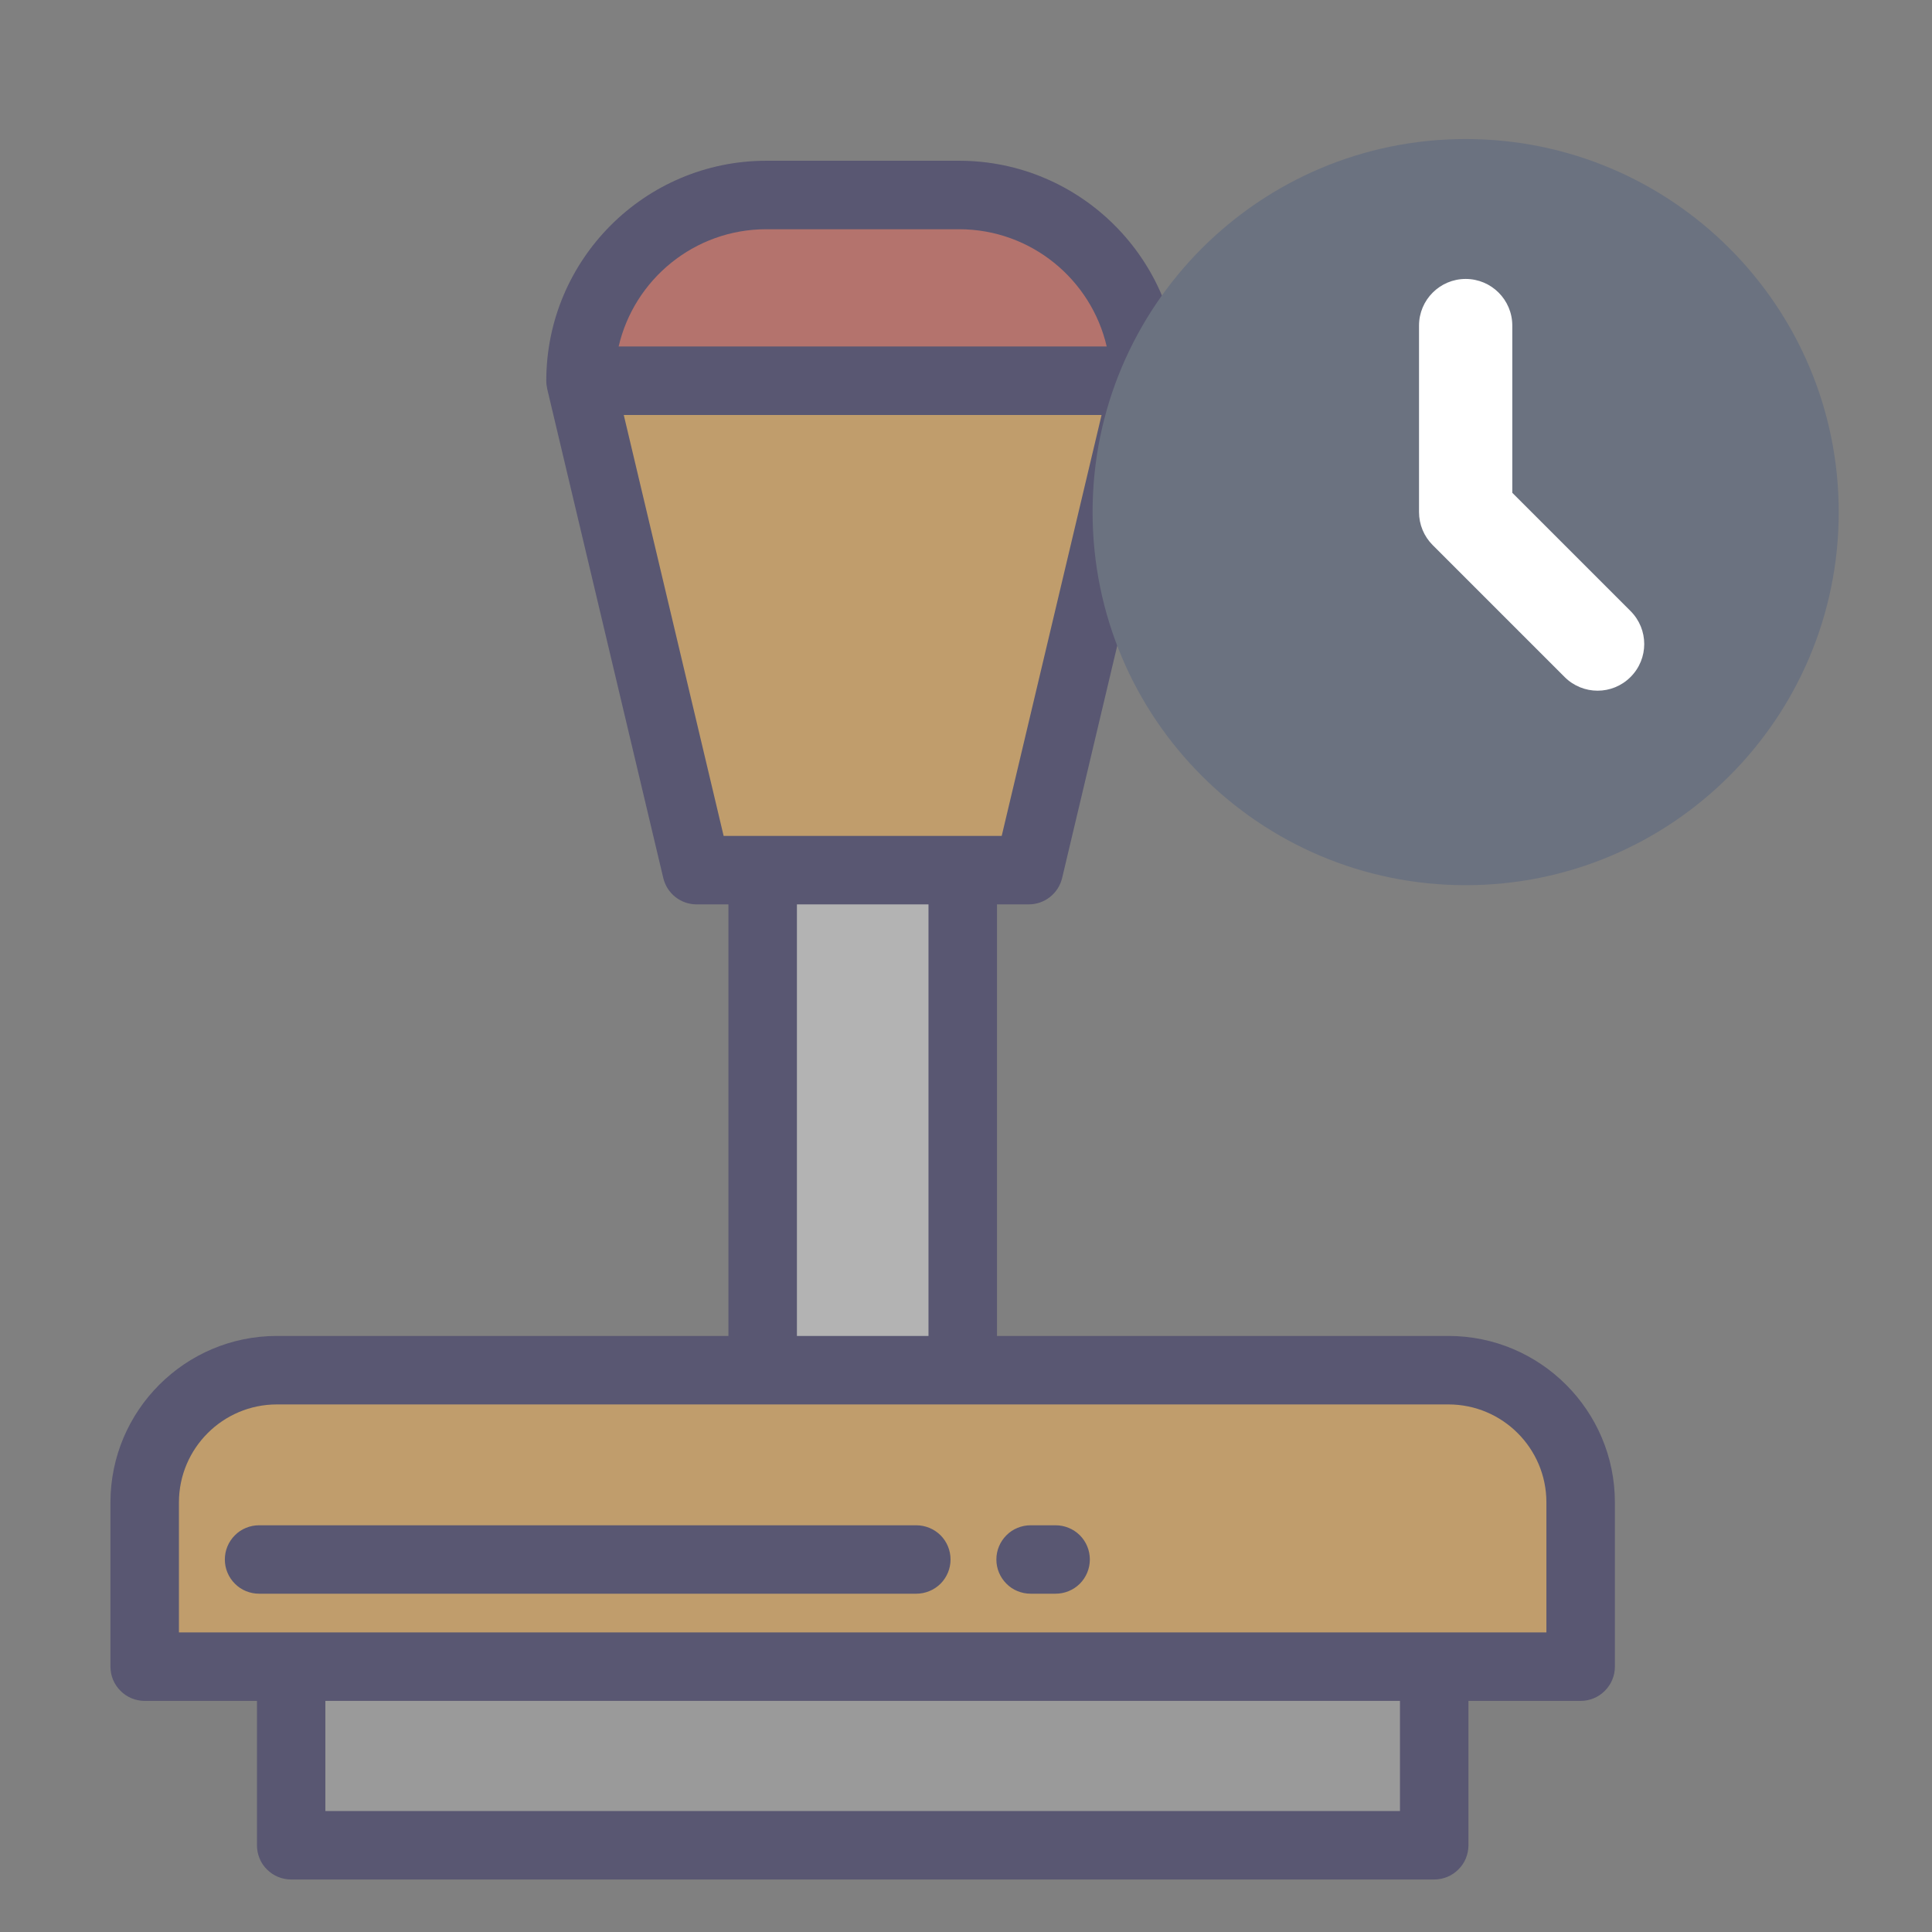 <svg width="29" height="29" viewBox="0 0 29 29" fill="none" xmlns="http://www.w3.org/2000/svg">
<rect x="0" y="0" width="29" height="29" fill="#808080" stroke="none"/>
<g opacity="0.5">
<path d="M4.371 25.017H21.528V27.698H4.371V25.017Z" fill="#B3B3B3"/>
<path d="M23.726 25.017H2.172V22.551C2.172 21.455 3.06 20.567 4.156 20.567H21.742C22.837 20.567 23.726 21.455 23.726 22.551V25.017Z" fill="#FFBA57"/>
<path d="M11.449 13.06H14.451V20.567H11.449V13.06Z" fill="#E6E6E6"/>
<path d="M15.444 13.061H10.457L8.715 5.715H17.186L15.444 13.061Z" fill="#FFBA57"/>
<path d="M14.398 2.927H11.503C9.963 2.927 8.715 4.175 8.715 5.715H17.186C17.186 4.175 15.938 2.927 14.398 2.927Z" fill="#E8655A"/>
<path d="M21.742 20.053H14.965V13.575H15.442C15.558 13.575 15.67 13.536 15.761 13.464C15.852 13.392 15.916 13.292 15.943 13.179L17.685 5.834V5.832C17.694 5.795 17.699 5.756 17.699 5.715C17.699 3.895 16.217 2.413 14.397 2.413H11.502C9.681 2.413 8.2 3.895 8.2 5.715C8.2 5.756 8.205 5.795 8.213 5.832V5.834L9.956 13.179C9.983 13.292 10.046 13.392 10.137 13.464C10.228 13.536 10.34 13.575 10.456 13.575H10.934V20.053H4.156C2.779 20.053 1.658 21.174 1.658 22.551V25.017C1.658 25.084 1.671 25.151 1.697 25.214C1.723 25.276 1.761 25.333 1.809 25.38C1.856 25.428 1.913 25.466 1.975 25.492C2.038 25.518 2.105 25.531 2.172 25.531H3.857V27.698C3.857 27.765 3.87 27.832 3.896 27.895C3.921 27.957 3.959 28.014 4.007 28.061C4.055 28.109 4.111 28.147 4.174 28.173C4.236 28.198 4.303 28.212 4.37 28.212H21.528C21.595 28.212 21.662 28.198 21.724 28.173C21.787 28.147 21.843 28.109 21.891 28.061C21.939 28.014 21.977 27.957 22.003 27.895C22.028 27.832 22.042 27.765 22.042 27.698V25.531H23.726C23.862 25.531 23.993 25.477 24.089 25.38C24.186 25.284 24.24 25.153 24.24 25.017V22.551C24.24 21.173 23.119 20.053 21.742 20.053ZM11.501 3.441H14.397C15.474 3.441 16.379 4.194 16.612 5.201H9.286C9.519 4.194 10.424 3.441 11.501 3.441V3.441ZM10.862 12.547L9.363 6.229H16.535L15.036 12.547H10.862H10.862ZM11.962 13.575H13.937V20.053H11.962V13.575ZM21.014 27.184H4.884V25.531H21.014V27.184V27.184ZM21.742 21.081C22.553 21.081 23.212 21.74 23.212 22.551V24.503H2.686V22.551C2.686 21.74 3.346 21.081 4.156 21.081H21.742V21.081Z" fill="#322E63"/>
<path d="M13.754 22.895H3.889C3.821 22.895 3.755 22.908 3.692 22.934C3.63 22.959 3.573 22.997 3.526 23.045C3.478 23.093 3.44 23.149 3.414 23.212C3.388 23.274 3.375 23.341 3.375 23.409C3.375 23.476 3.388 23.543 3.414 23.605C3.44 23.668 3.478 23.724 3.526 23.772C3.573 23.82 3.63 23.858 3.692 23.883C3.755 23.909 3.821 23.922 3.889 23.922H13.754C13.89 23.922 14.021 23.868 14.118 23.772C14.214 23.675 14.268 23.545 14.268 23.409C14.268 23.272 14.214 23.141 14.118 23.045C14.021 22.949 13.89 22.895 13.754 22.895ZM15.845 22.895H15.47C15.402 22.895 15.336 22.908 15.273 22.934C15.211 22.959 15.154 22.997 15.107 23.045C15.059 23.093 15.021 23.149 14.995 23.212C14.969 23.274 14.956 23.341 14.956 23.409C14.956 23.476 14.969 23.543 14.995 23.605C15.021 23.668 15.059 23.724 15.107 23.772C15.154 23.82 15.211 23.858 15.273 23.883C15.336 23.909 15.402 23.922 15.47 23.922H15.845C15.982 23.922 16.112 23.868 16.209 23.772C16.305 23.675 16.359 23.545 16.359 23.409C16.359 23.272 16.305 23.141 16.209 23.045C16.112 22.949 15.982 22.895 15.845 22.895Z" fill="#322E63"/>
</g>
<circle cx="22.5" cy="7.688" r="4.5" fill="white"/>
<path fill-rule="evenodd" clip-rule="evenodd" d="M22 13.287C25.093 13.287 27.6 10.78 27.6 7.687C27.6 4.595 25.093 2.087 22 2.087C18.908 2.087 16.4 4.595 16.4 7.687C16.4 10.78 18.908 13.287 22 13.287ZM22.7 4.887C22.7 4.501 22.387 4.187 22 4.187C21.614 4.187 21.3 4.501 21.3 4.887V7.687C21.3 7.873 21.374 8.051 21.505 8.182L23.485 10.162C23.759 10.436 24.202 10.436 24.475 10.162C24.749 9.889 24.749 9.446 24.475 9.172L22.7 7.397V4.887Z" fill="#6B7280"/>
</svg>
